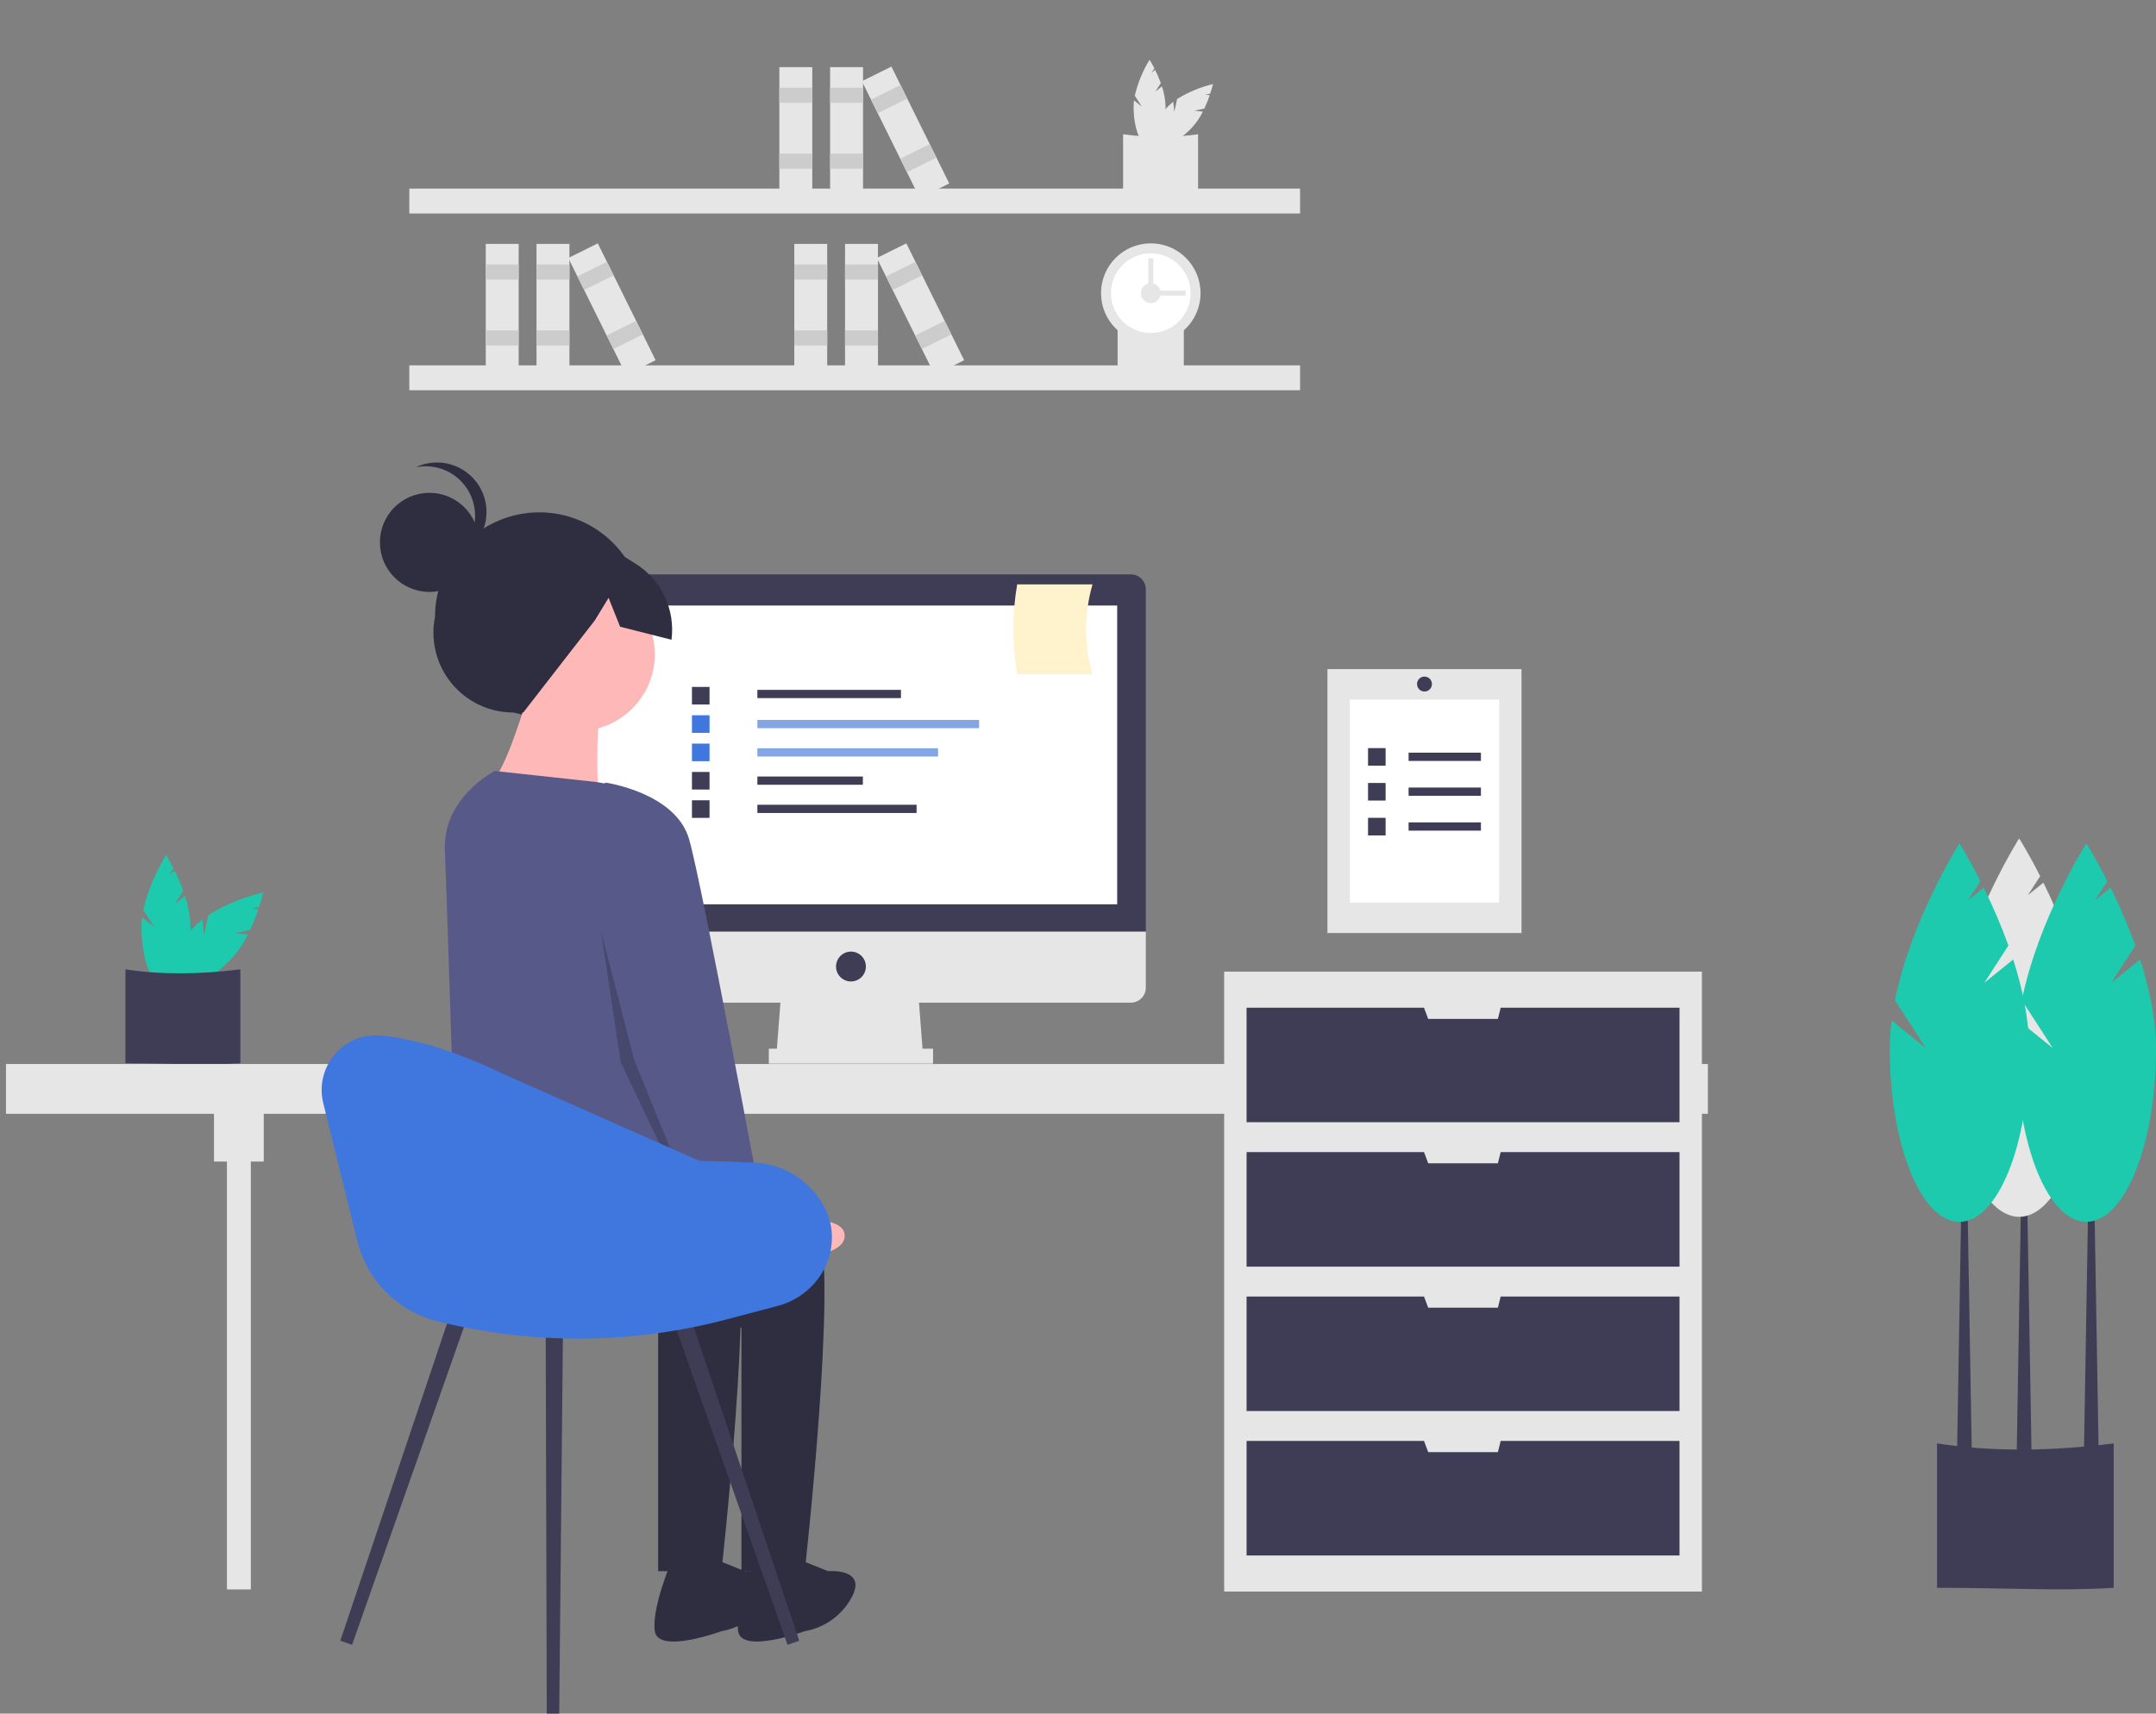 <svg width="361" height="287" viewBox="0 0 361 287" fill="none" xmlns="http://www.w3.org/2000/svg">
<rect x="0" y="0" width="361" height="287" fill="#808080" stroke="none"/>
<g clip-path="url(#clip0_812_79)">
<path d="M193.441 15.357L194.366 13.925C194.092 13.166 193.775 12.423 193.417 11.7L192.818 12.184L193.292 11.451C192.84 10.561 192.485 10 192.485 10C191.344 11.865 190.508 13.9 190.008 16.029L191.196 17.866L189.881 16.803C189.834 17.164 189.81 17.528 189.809 17.892C189.809 21.564 191.007 24.541 192.485 24.541C193.963 24.541 195.161 21.564 195.161 17.892C195.133 16.724 194.927 15.567 194.549 14.461L193.441 15.357Z" fill="#E6E6E6"/>
<path d="M199.993 18.54L201.659 18.183C202.001 17.452 202.302 16.702 202.56 15.937L201.794 15.856L202.648 15.673C202.957 14.724 203.102 14.076 203.102 14.076C200.978 14.588 198.949 15.435 197.091 16.586L196.633 18.726L196.454 17.043C196.166 17.266 195.892 17.506 195.634 17.762C193.04 20.359 191.784 23.312 192.829 24.358C193.874 25.404 196.824 24.147 199.418 21.55C200.224 20.705 200.896 19.741 201.409 18.691L199.993 18.54Z" fill="#E6E6E6"/>
<path d="M200.601 32.748C196.738 32.996 192.528 32.734 188.049 32.748V22.485C192.213 23.069 196.437 23.069 200.601 22.485V32.748Z" fill="#E6E6E6"/>
<path d="M198.216 63.165C194.804 63.383 191.087 63.152 187.132 63.165V54.102C190.809 54.618 194.539 54.618 198.216 54.102V63.165Z" fill="#E6E6E6"/>
<path d="M217.684 31.585H68.534V35.755H217.684V31.585Z" fill="#E6E6E6"/>
<path d="M217.684 61.191H68.534V65.361H217.684V61.191Z" fill="#E6E6E6"/>
<path d="M192.686 57.438C197.288 57.438 201.018 53.704 201.018 49.098C201.018 44.492 197.288 40.758 192.686 40.758C188.084 40.758 184.354 44.492 184.354 49.098C184.354 53.704 188.084 57.438 192.686 57.438Z" fill="#E6E6E6"/>
<path d="M192.686 55.77C196.368 55.77 199.352 52.783 199.352 49.098C199.352 45.414 196.368 42.426 192.686 42.426C189.005 42.426 186.021 45.414 186.021 49.098C186.021 52.783 189.005 55.77 192.686 55.77Z" fill="white"/>
<path d="M192.686 50.766C193.606 50.766 194.352 50.02 194.352 49.098C194.352 48.177 193.606 47.43 192.686 47.43C191.766 47.43 191.02 48.177 191.02 49.098C191.02 50.02 191.766 50.766 192.686 50.766Z" fill="#E6E6E6"/>
<path d="M198.52 49.515V48.681H191.854V49.515H198.52Z" fill="#E6E6E6"/>
<path d="M192.269 49.932H193.103V43.261H192.269V49.932Z" fill="#E6E6E6"/>
<path d="M144.507 11.243H138.994V33.085H144.507V11.243Z" fill="#E6E6E6"/>
<path d="M144.507 14.691H138.994V17.221H144.507V14.691Z" fill="#CCCCCC"/>
<path d="M144.507 25.727H138.994V28.257H144.507V25.727Z" fill="#CCCCCC"/>
<path d="M136.008 11.243H130.495V33.085H136.008V11.243Z" fill="#E6E6E6"/>
<path d="M136.008 14.691H130.495V17.221H136.008V14.691Z" fill="#CCCCCC"/>
<path d="M136.008 25.727H130.495V28.257H136.008V25.727Z" fill="#CCCCCC"/>
<path d="M149.258 11.152L144.317 13.601L154 33.175L158.941 30.727L149.258 11.152Z" fill="#E6E6E6"/>
<path d="M150.786 14.243L145.846 16.691L146.967 18.958L151.908 16.51L150.786 14.243Z" fill="#CCCCCC"/>
<path d="M155.679 24.133L150.738 26.582L151.859 28.848L156.8 26.4L155.679 24.133Z" fill="#CCCCCC"/>
<path d="M95.346 40.849H89.833V62.691H95.346V40.849Z" fill="#E6E6E6"/>
<path d="M95.346 44.298H89.833V46.827H95.346V44.298Z" fill="#CCCCCC"/>
<path d="M95.346 55.334H89.833V57.863H95.346V55.334Z" fill="#CCCCCC"/>
<path d="M86.847 40.849H81.334V62.691H86.847V40.849Z" fill="#E6E6E6"/>
<path d="M86.847 44.298H81.334V46.827H86.847V44.298Z" fill="#CCCCCC"/>
<path d="M86.847 55.334H81.334V57.863H86.847V55.334Z" fill="#CCCCCC"/>
<path d="M100.096 40.759L95.155 43.207L104.838 62.782L109.779 60.333L100.096 40.759Z" fill="#E6E6E6"/>
<path d="M101.625 43.849L96.685 46.298L97.806 48.564L102.746 46.116L101.625 43.849Z" fill="#CCCCCC"/>
<path d="M106.517 53.74L101.576 56.188L102.697 58.454L107.638 56.006L106.517 53.74Z" fill="#CCCCCC"/>
<path d="M147.007 40.849H141.494V62.691H147.007V40.849Z" fill="#E6E6E6"/>
<path d="M147.007 44.298H141.494V46.827H147.007V44.298Z" fill="#CCCCCC"/>
<path d="M147.007 55.334H141.494V57.863H147.007V55.334Z" fill="#CCCCCC"/>
<path d="M138.507 40.849H132.994V62.691H138.507V40.849Z" fill="#E6E6E6"/>
<path d="M138.507 44.298H132.994V46.827H138.507V44.298Z" fill="#CCCCCC"/>
<path d="M138.507 55.334H132.994V57.863H138.507V55.334Z" fill="#CCCCCC"/>
<path d="M151.757 40.759L146.816 43.207L156.499 62.782L161.44 60.333L151.757 40.759Z" fill="#E6E6E6"/>
<path d="M153.286 43.849L148.345 46.298L149.466 48.564L154.407 46.116L153.286 43.849Z" fill="#CCCCCC"/>
<path d="M158.178 53.74L153.237 56.188L154.358 58.455L159.299 56.006L158.178 53.74Z" fill="#CCCCCC"/>
<path d="M29.267 151.417L30.686 149.221C30.265 148.057 29.779 146.918 29.23 145.809L28.312 146.551L29.039 145.427C28.346 144.062 27.801 143.203 27.801 143.203C27.801 143.203 24.954 147.693 24.003 152.447L25.825 155.264L23.808 153.634C23.736 154.188 23.699 154.746 23.697 155.304C23.697 160.935 25.535 165.499 27.801 165.499C30.067 165.499 31.904 160.935 31.904 155.304C31.862 153.513 31.545 151.739 30.966 150.043L29.267 151.417Z" fill="#1DCAAD"/>
<path d="M39.315 156.298L41.87 155.75C42.395 154.629 42.856 153.48 43.251 152.307L42.078 152.182L43.386 151.901C43.86 150.446 44.082 149.453 44.082 149.453C44.082 149.453 38.897 150.613 34.866 153.301L34.163 156.583L33.889 154.003C33.447 154.344 33.027 154.712 32.631 155.105C28.653 159.087 26.728 163.615 28.33 165.219C29.933 166.823 34.457 164.895 38.434 160.914C39.67 159.617 40.7 158.139 41.487 156.53L39.315 156.298Z" fill="#1DCAAD"/>
<path d="M40.248 178.085C34.323 178.465 27.868 178.063 21 178.085V162.348C27.052 163.29 33.505 163.194 40.248 162.348V178.085Z" fill="#3F3D56"/>
<path d="M284.966 162.728H204.976V266.558H284.966V162.728Z" fill="#E6E6E6"/>
<path d="M42 193.203H38V266.203H42V193.203Z" fill="#E6E6E6"/>
<path d="M285.967 178.203H1V186.542H285.967V178.203Z" fill="#E6E6E6"/>
<path d="M44.161 186.203H35.829V194.542H44.161V186.203Z" fill="#E6E6E6"/>
<path d="M251.273 168.774L250.804 170.651H239.139L238.436 168.774H208.726V187.956H281.217V168.774H251.273Z" fill="#3F3D56"/>
<path d="M251.273 192.96L250.804 194.836H239.139L238.436 192.96H208.726V212.141H281.217V192.96H251.273Z" fill="#3F3D56"/>
<path d="M251.273 217.145L250.804 219.021H239.139L238.436 217.145H208.726V236.326H281.217V217.145H251.273Z" fill="#3F3D56"/>
<path d="M251.273 241.33L250.804 243.207H239.139L238.436 241.33H208.726V260.512H281.217V241.33H251.273Z" fill="#3F3D56"/>
<path d="M353.917 265.933C344.812 266.516 334.891 265.899 324.337 265.933V241.747C333.637 243.196 343.554 243.048 353.917 241.747V265.933Z" fill="#3F3D56"/>
<path d="M340.169 243.919H337.669L338.502 195.045H339.335L340.169 243.919Z" fill="#3F3D56"/>
<path d="M351.417 244.249H348.917L349.75 195.375H350.583L351.417 244.249Z" fill="#3F3D56"/>
<path d="M330.171 244.249H327.671L328.504 195.375H329.337L330.171 244.249Z" fill="#3F3D56"/>
<path d="M342.252 163.77L346.288 157.529C345.091 154.22 343.709 150.982 342.148 147.829L339.538 149.938L341.604 146.742C339.635 142.863 338.086 140.419 338.086 140.419C338.086 140.419 329.993 153.183 327.29 166.698L332.468 174.707L326.735 170.073C326.531 171.647 326.426 173.233 326.421 174.821C326.421 190.826 331.644 203.801 338.086 203.801C344.529 203.801 349.751 190.826 349.751 174.821C349.751 169.859 348.63 164.667 347.083 159.865L342.252 163.77Z" fill="#E6E6E6"/>
<path d="M353.501 164.604L357.537 158.362C356.34 155.054 354.958 151.816 353.397 148.663L350.787 150.772L352.853 147.576C350.885 143.697 349.335 141.253 349.335 141.253C349.335 141.253 341.242 154.017 338.539 167.532L343.717 175.541L337.984 170.907C337.78 172.481 337.675 174.067 337.67 175.654C337.67 191.66 342.893 204.635 349.335 204.635C355.778 204.635 361.001 191.66 361.001 175.654C361.001 170.693 359.879 165.501 358.332 160.699L353.501 164.604Z" fill="#1DCAAD"/>
<path d="M332.253 164.604L336.289 158.362C335.092 155.054 333.71 151.816 332.149 148.663L329.539 150.772L331.605 147.576C329.636 143.697 328.087 141.253 328.087 141.253C328.087 141.253 319.994 154.017 317.291 167.532L322.469 175.541L316.736 170.907C316.532 172.481 316.427 174.067 316.422 175.654C316.422 191.66 321.645 204.635 328.087 204.635C334.53 204.635 339.753 191.66 339.753 175.654C339.753 170.693 338.631 165.501 337.084 160.699L332.253 164.604Z" fill="#1DCAAD"/>
<path d="M154.566 176.89H129.985L130.818 166.048H153.732L154.566 176.89Z" fill="#E6E6E6"/>
<path d="M156.231 175.639H128.734V178.141H156.231V175.639Z" fill="#E6E6E6"/>
<path d="M189.353 96.203H95.406C94.743 96.203 94.107 96.466 93.638 96.935C93.17 97.404 92.906 98.041 92.906 98.704V156.04H191.853V98.704C191.853 98.041 191.59 97.404 191.121 96.935C190.652 96.466 190.016 96.203 189.353 96.203Z" fill="#3F3D56"/>
<path d="M92.906 156.04V165.423C92.906 166.086 93.17 166.723 93.638 167.192C94.107 167.661 94.743 167.925 95.406 167.925H189.353C190.016 167.925 190.652 167.661 191.121 167.192C191.59 166.723 191.853 166.086 191.853 165.423V156.04H92.906Z" fill="#E6E6E6"/>
<path d="M187.062 101.415H97.905V151.454H187.062V101.415Z" fill="white"/>
<path d="M142.484 164.38C143.865 164.38 144.984 163.26 144.984 161.878C144.984 160.497 143.865 159.376 142.484 159.376C141.104 159.376 139.984 160.497 139.984 161.878C139.984 163.26 141.104 164.38 142.484 164.38Z" fill="#3F3D56"/>
<path d="M150.857 115.54H126.817V116.921H150.857V115.54Z" fill="#3F3D56"/>
<path d="M163.939 120.578H126.817V121.959H163.939V120.578Z" fill="#84A5E3"/>
<path d="M157.071 125.324H126.817V126.706H157.071V125.324Z" fill="#84A5E3"/>
<path d="M144.479 130.053H126.817V131.434H144.479V130.053Z" fill="#3F3D56"/>
<path d="M153.473 134.782H126.817V136.163H153.473V134.782Z" fill="#3F3D56"/>
<path d="M118.805 115.049H115.861V117.995H118.805V115.049Z" fill="#3F3D56"/>
<path d="M118.805 119.795H115.861V122.741H118.805V119.795Z" fill="#3F77DF"/>
<path d="M118.805 124.542H115.861V127.488H118.805V124.542Z" fill="#3F77DF"/>
<path d="M118.805 129.289H115.861V132.235H118.805V129.289Z" fill="#3F3D56"/>
<path d="M118.805 134.035H115.861V136.981H118.805V134.035Z" fill="#3F3D56"/>
<path d="M182.932 112.925H170.317C169.456 107.944 169.456 102.852 170.317 97.871H182.932C181.51 102.788 181.51 108.008 182.932 112.925Z" fill="#FFF3CD"/>
<path d="M91.141 120.596L85.951 119.33C83.971 119.332 82.014 118.894 80.224 118.047C78.433 117.2 76.854 115.965 75.599 114.431C74.344 112.898 73.445 111.104 72.967 109.181C72.49 107.257 72.446 105.251 72.838 103.308V103.308C72.832 98.672 74.666 94.224 77.937 90.942C81.208 87.66 85.648 85.813 90.28 85.807H90.28C94.912 85.801 99.356 87.637 102.635 90.911C105.914 94.185 107.76 98.629 107.766 103.264V103.264C110.708 113.513 101.492 123.121 91.141 120.596Z" fill="#2F2E41"/>
<path d="M96.81 122.423C103.896 122.423 109.642 116.673 109.642 109.58C109.642 102.486 103.896 96.736 96.81 96.736C89.723 96.736 83.978 102.486 83.978 109.58C83.978 116.673 89.723 122.423 96.81 122.423Z" fill="#FFB8B8"/>
<path d="M88.441 116.281C88.441 116.281 84.536 129.682 82.304 130.799C80.072 131.916 100.157 133.591 100.157 133.591C100.157 133.591 99.599 120.748 100.715 119.631C101.831 118.514 88.441 116.281 88.441 116.281Z" fill="#FFB8B8"/>
<path d="M108.526 198.925C108.526 198.925 133.632 196.692 136.98 205.068C140.327 213.444 134.748 263.143 134.748 263.143H124.148V222.379C124.148 222.379 78.949 209.52 78.949 205.052C78.949 200.585 108.526 198.925 108.526 198.925Z" fill="#2F2E41"/>
<path d="M133.075 260.909L138.654 263.142C138.654 263.142 145.349 262.584 142.559 267.61C141.761 269.069 140.644 270.328 139.291 271.295C137.939 272.262 136.386 272.911 134.748 273.194C134.748 273.194 124.148 277.103 123.59 273.194C123.032 269.285 126.38 261.467 126.38 261.467L133.075 260.909Z" fill="#2F2E41"/>
<path d="M94.578 198.925C94.578 198.925 119.684 196.692 123.032 205.068C126.379 213.444 120.8 263.142 120.8 263.142H110.2V222.379C110.2 222.379 78.116 214.94 78.116 210.473C78.116 208.374 75.93 197.709 79.782 195.461C84.131 192.925 94.578 198.925 94.578 198.925Z" fill="#2F2E41"/>
<path d="M119.126 260.909L124.706 263.142C124.706 263.142 131.401 262.584 128.611 267.61C127.812 269.069 126.695 270.328 125.343 271.295C123.991 272.262 122.438 272.911 120.8 273.194C120.8 273.194 110.2 277.103 109.642 273.194C109.084 269.285 112.431 261.467 112.431 261.467L119.126 260.909Z" fill="#2F2E41"/>
<path d="M82.862 129.124L99.628 130.948C102.216 131.23 104.649 132.322 106.579 134.07C108.509 135.818 109.838 138.132 110.376 140.681L116.895 171.563C116.895 171.563 119.126 202.276 114.663 203.951C110.2 205.626 104.063 197.25 95.694 198.367C87.325 199.484 76.446 201.997 76.446 201.997C76.446 201.997 74.718 147.022 74.493 142.526C74.043 133.537 82.862 129.124 82.862 129.124Z" fill="#575A89"/>
<path d="M122.577 200.521L129.461 204.578C129.461 204.578 141.809 202.805 141.424 207.149C141.039 211.493 127.559 210.654 127.559 210.654L119.264 205.538L122.577 200.521Z" fill="#FFB8B8"/>
<path d="M71.902 99.134C76.48 99.134 80.191 95.419 80.191 90.838C80.191 86.256 76.48 82.541 71.902 82.541C67.324 82.541 63.613 86.256 63.613 90.838C63.613 95.419 67.324 99.134 71.902 99.134Z" fill="#2F2E41"/>
<path d="M79.551 86.378C79.55 85.151 79.277 83.939 78.751 82.83C78.226 81.721 77.461 80.743 76.512 79.966C75.563 79.189 74.454 78.632 73.264 78.337C72.074 78.041 70.833 78.013 69.631 78.255C70.691 77.753 71.846 77.483 73.019 77.461C74.192 77.44 75.356 77.668 76.434 78.13C77.512 78.593 78.48 79.279 79.273 80.144C80.067 81.009 80.668 82.032 81.036 83.147C81.405 84.262 81.533 85.442 81.411 86.61C81.29 87.778 80.922 88.906 80.333 89.921C79.743 90.936 78.945 91.814 77.991 92.497C77.037 93.18 75.948 93.653 74.798 93.883C76.221 93.213 77.423 92.151 78.264 90.822C79.106 89.493 79.552 87.951 79.551 86.378V86.378Z" fill="#2F2E41"/>
<path d="M86.662 91.083L97.837 89.023L106.43 94.415C108.543 95.74 110.232 97.644 111.296 99.901C112.361 102.158 112.756 104.673 112.436 107.148L103.829 104.964L101.901 100.127L99.606 103.893L87.604 119.352L80.866 115.057L74.858 105.635L86.662 91.083Z" fill="#2F2E41"/>
<path d="M95.864 133.874L101.443 131.082C101.443 131.082 113.16 132.757 115.391 140.575C117.623 148.393 127.665 202.559 127.665 202.559L118.181 207.026L104.791 174.08L95.864 133.874Z" fill="#575A89"/>
<path opacity="0.2" d="M100.613 155.848L106.197 177.541L116.099 201.905L115.756 202.748L103.946 177.948L100.613 155.848Z" fill="black"/>
<path d="M58.95 275.483L56.98 274.804L76.056 218.092L78.814 219.043L58.95 275.483Z" fill="#3F3D56"/>
<path d="M131.861 275.483L133.831 274.804L114.754 218.092L111.997 219.043L131.861 275.483Z" fill="#3F3D56"/>
<path d="M91.552 287.195L93.635 287.203L94.282 220.908L91.366 220.898L91.552 287.195Z" fill="#3F3D56"/>
<path d="M54.129 184.769L59.843 207.883C60.643 211.12 62.309 214.078 64.662 216.439C67.015 218.8 69.966 220.474 73.198 221.283H73.198C89.134 225.27 105.817 225.163 121.7 220.97L130.231 218.718C135.188 217.41 138.916 213.149 139.268 208.03C139.411 206.22 139.084 204.404 138.318 202.759C138.285 202.688 138.251 202.618 138.218 202.548C137.105 200.261 135.389 198.321 133.254 196.94C131.12 195.559 128.648 194.788 126.108 194.711L117.07 194.419L84.158 179.824C84.158 179.824 72.838 174.07 63.532 173.425C57.387 173 52.65 178.784 54.129 184.769Z" fill="#3F77DF"/>
<path d="M254.762 112.064H222.266V156.264H254.762V112.064Z" fill="#E6E6E6"/>
<path d="M251.013 117.164H226.016V151.164H251.013V117.164Z" fill="white"/>
<path d="M247.965 126.061H235.854V127.443H247.965V126.061Z" fill="#3F3D56"/>
<path d="M232.007 125.297H229.063V128.243H232.007V125.297Z" fill="#3F3D56"/>
<path d="M247.965 131.899H235.854V133.28H247.965V131.899Z" fill="#3F3D56"/>
<path d="M232.007 131.135H229.063V134.081H232.007V131.135Z" fill="#3F3D56"/>
<path d="M247.965 137.737H235.854V139.118H247.965V137.737Z" fill="#3F3D56"/>
<path d="M232.007 136.973H229.063V139.919H232.007V136.973Z" fill="#3F3D56"/>
<path d="M239.764 114.566C239.764 113.875 239.205 113.315 238.515 113.315C237.824 113.315 237.265 113.875 237.265 114.566C237.265 115.257 237.824 115.817 238.515 115.817C239.205 115.817 239.764 115.257 239.764 114.566Z" fill="#3F3D56"/>
</g>
<defs>
<clipPath id="clip0_812_79">
<rect width="361" height="287" fill="white"/>
</clipPath>
</defs>
</svg>
